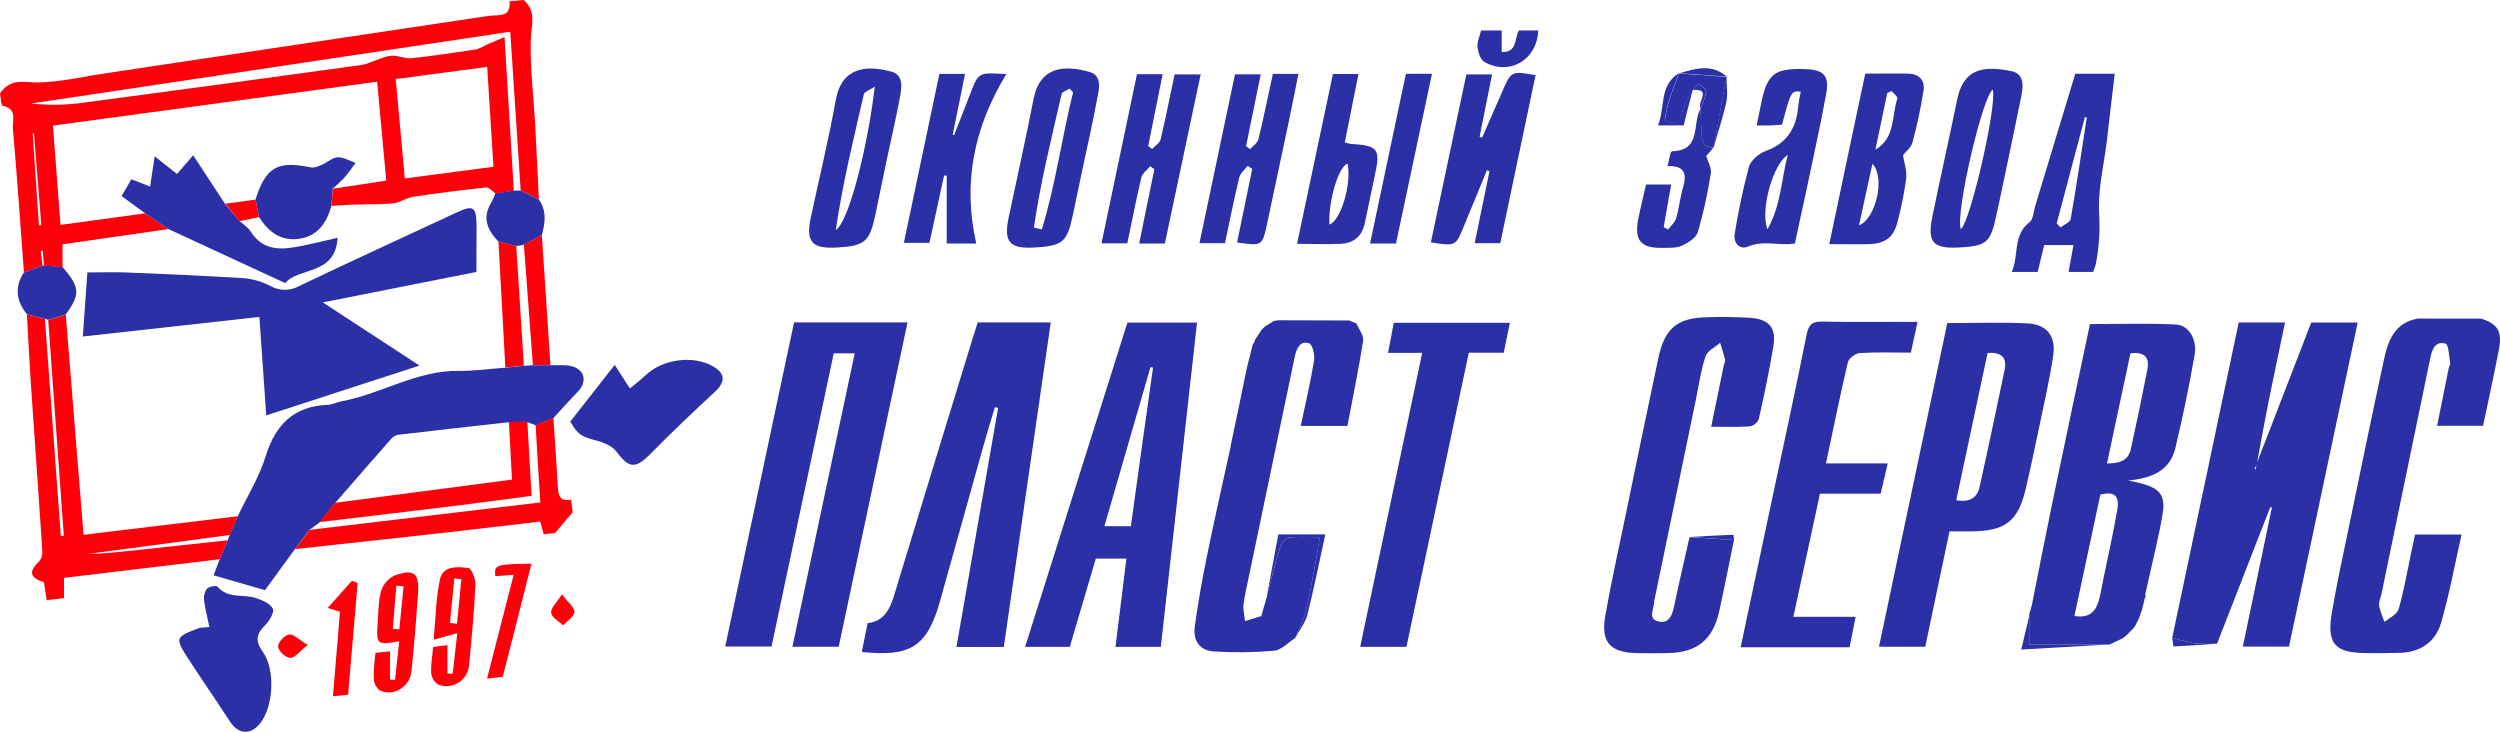 <svg width="198" height="58" viewBox="0 0 198 58" fill="none" xmlns="http://www.w3.org/2000/svg">
<path d="M1.896 21.587C1.613 17.79 1.355 13.983 1.019 10.196C0.961 9.574 1.404 8.619 0.221 8.378C0.07 8.347 0.053 7.655 3.05176e-05 7.402C0.839 6.138 1.923 6.553 3.038 6.531C4.859 6.493 6.676 6.049 8.493 5.784C18.572 4.279 28.65 2.769 38.725 1.254C39.413 1.15 40.499 1.447 40.35 0.099L41.475 0C42.513 0.914 42.078 1.958 42.042 3.067C41.965 5.302 42.258 7.546 42.381 9.791C42.491 11.789 42.58 13.79 42.679 15.792L41.237 15.09C40.965 10.936 40.694 6.782 40.413 2.512L2.463 8.197C3.766 8.342 5.081 8.33 6.381 8.163C13.834 7.177 21.284 6.166 28.73 5.133C29.06 5.05 29.382 4.937 29.692 4.798C30.139 4.653 30.586 4.431 31.038 4.412C31.552 4.388 32.083 4.665 32.588 4.612C34.296 4.431 35.995 4.173 37.694 3.915C37.983 3.828 38.259 3.705 38.516 3.549C38.925 3.37 39.336 3.197 39.958 2.937C40.215 7.211 40.456 11.158 40.694 15.107L39.252 15.331C39.011 15.165 38.74 14.83 38.511 14.849C36.549 15.053 34.606 15.301 32.684 15.594C32.165 15.671 31.689 16.052 31.175 16.105C30.177 16.206 29.168 16.165 28.163 16.199C27.529 16.218 26.894 16.269 26.258 16.305C26.289 15.854 26.32 15.401 26.349 14.95L30.59 14.304C30.35 11.652 30.11 9.145 29.87 6.471L4.191 9.947C4.398 12.643 4.59 15.189 4.792 17.812L11.495 16.896L13.335 18.142L4.953 19.348V21.168L3.482 21.05L3.389 19.861L3.228 19.888L3.365 21.038L1.896 21.587ZM39.081 13.207C38.913 10.528 38.754 7.985 38.584 5.297L31.34 6.261C31.581 8.928 31.821 11.464 32.061 14.133L39.081 13.207ZM2.692 10.582L2.591 10.548L3.083 17.841H3.273C3.081 15.419 2.887 12.999 2.692 10.582Z" fill="#FF000B"/>
<path d="M178.722 36.736C179.843 33.843 180.965 30.943 182.086 28.037C182.403 27.22 182.715 26.4 183.047 25.544H186.729L181.291 51.209H177.633C178.407 47.506 179.171 43.851 179.933 40.198L179.806 40.162C178.402 43.765 176.998 47.37 175.592 50.977C175.01 51.011 174.427 51.006 173.846 50.96C173.236 50.843 172.634 50.69 172.043 50.502C173.794 42.194 175.549 33.873 177.306 25.54H180.976C180.512 27.758 180.053 29.898 179.623 32.049C179.308 33.616 179.034 35.183 178.741 36.762C178.681 36.888 178.619 37.016 178.556 37.141L178.652 37.182C178.673 37.03 178.697 36.888 178.722 36.736Z" fill="#2B30A7"/>
<path d="M62.889 25.534H71.877L66.426 51.22H62.759C64.41 43.452 66.042 35.763 67.695 27.983H66.032C64.403 35.653 62.761 43.393 61.106 51.203H57.438C59.263 42.615 61.072 34.093 62.889 25.534Z" fill="#2B30A7"/>
<path d="M169.907 47.042C169.924 47.113 169.935 47.186 169.941 47.259C169.941 47.29 169.897 47.322 169.873 47.355L169.633 48.354V48.334C169.544 48.575 169.458 48.816 169.371 49.058V49.045L169.131 49.528L168.917 49.819L168.939 49.798L168.672 50.058L168.696 50.034L168.432 50.302L168.456 50.278L168.172 50.519H168.184L167.009 51.078V51.047H160.71V48.824L160.731 48.568C160.794 48.368 160.855 48.166 160.914 47.963C161.479 45.142 162.025 42.317 162.611 39.498C163.573 34.877 164.555 30.26 165.524 25.667C167.831 25.667 170.09 25.59 172.347 25.703C173.346 25.754 174.029 26.889 173.815 28.097C173.383 30.577 172.873 33.043 172.286 35.496C171.859 37.271 170.434 37.883 168.547 38.056C169.076 38.172 169.386 38.225 169.686 38.312C171.053 38.7 171.515 39.255 171.284 40.672C170.982 42.519 170.508 44.337 170.107 46.169C170.037 46.454 169.967 46.748 169.907 47.042ZM164.308 48.788C165.423 48.973 165.958 48.474 166.211 47.613C166.379 47.04 166.465 46.442 166.586 45.853C166.963 44.009 167.389 42.174 167.696 40.32C167.876 39.231 167.422 38.903 166.348 39.173C165.665 42.336 164.993 45.504 164.295 48.788H164.308ZM166.886 36.704C167.901 36.704 168.569 36.463 168.761 35.573C169.227 33.471 169.666 31.364 170.075 29.252C170.265 28.27 169.804 27.849 168.73 27.981C168.11 30.86 167.504 33.729 166.874 36.704H166.886Z" fill="#2B30A7"/>
<path d="M68.251 51.633C68.41 50.851 68.554 50.145 68.717 49.354C69.996 49.205 70.477 48.272 70.823 47.126C72.873 40.344 74.959 33.572 77.035 26.8C77.162 26.385 77.299 25.973 77.439 25.532H83.221C81.971 34.136 80.748 42.673 79.501 51.237H75.752C76.859 44.875 77.955 38.592 79.049 32.311L78.797 32.249C78.494 33.266 78.177 34.279 77.891 35.301C76.742 39.388 75.6 43.475 74.464 47.56C73.445 51.191 72.154 52.052 68.251 51.633Z" fill="#2B30A7"/>
<path d="M91.938 51.231H88.347C88.638 48.876 88.921 46.59 89.213 44.24H86.788C86.11 46.537 85.423 48.867 84.728 51.231H81.19C83.901 42.634 86.59 34.114 89.292 25.548H94.805C93.846 34.14 92.897 42.651 91.938 51.231ZM91.322 29.116L91.118 29.075C89.916 33.246 88.703 37.414 87.47 41.677H89.564C90.142 37.472 90.727 33.294 91.322 29.116Z" fill="#2B30A7"/>
<path d="M196.507 25.233C197.821 25.662 198.189 26.238 197.917 27.661C197.533 29.664 197.093 31.658 196.66 33.724H193.017C193.325 32.196 193.628 30.689 193.933 29.187C193.964 29.03 194.079 28.869 194.055 28.726C193.962 28.196 193.93 27.28 193.687 27.215C192.803 26.974 192.604 27.762 192.46 28.451C191.178 34.648 189.896 40.844 188.614 47.042C188.55 47.358 188.374 47.684 188.427 47.978C188.53 48.417 188.673 48.847 188.855 49.26C189.242 48.928 189.852 48.662 189.969 48.252C190.39 46.806 190.645 45.287 190.96 43.799C191.061 43.329 191.159 42.859 191.273 42.334H194.956C194.416 44.723 193.995 47.049 193.339 49.311C192.904 50.822 191.717 51.657 190.09 51.705C189.169 51.731 188.249 51.736 187.329 51.724C184.901 51.695 184.262 50.965 184.685 48.508C185.044 46.377 185.51 44.262 185.947 42.143C186.896 37.562 187.841 32.965 188.831 28.384C189.152 26.884 189.73 25.529 191.5 25.23L196.507 25.233Z" fill="#2B30A7"/>
<path d="M137.33 42.771C136.941 44.654 136.576 46.541 136.162 48.417C135.667 50.659 134.399 51.681 132.11 51.725C131.272 51.742 130.428 51.744 129.589 51.725C127.494 51.669 126.766 50.835 127.143 48.735C127.609 46.134 128.179 43.549 128.715 40.96C129.582 36.765 130.447 32.568 131.337 28.375C131.844 25.995 132.824 25.176 135.211 25.123C136.328 25.096 137.453 25.096 138.575 25.169C140.113 25.267 140.7 25.954 140.45 27.44C140.125 29.368 139.729 31.297 139.291 33.209C139.225 33.354 139.126 33.481 139 33.579C138.875 33.677 138.727 33.742 138.57 33.771C137.609 33.838 136.647 33.797 135.528 33.797C135.869 32.126 136.191 30.543 136.518 28.959C136.549 28.802 136.659 28.635 136.629 28.496C136.523 28.042 136.369 27.596 136.235 27.148C135.835 27.502 135.223 27.787 135.076 28.226C134.711 29.32 134.555 30.485 134.319 31.622C133.223 36.917 132.129 42.211 131.037 47.503C131.023 47.541 131.013 47.58 131.008 47.619C131.046 48.186 130.418 49.022 131.378 49.227C132.229 49.408 132.456 48.656 132.608 47.93C132.983 46.129 133.406 44.34 133.809 42.544L137.33 42.771Z" fill="#2B30A7"/>
<path d="M23.357 43.49L20.988 46.742L16.917 45.566L17.397 44.291L18.024 42.791C18.08 42.649 18.135 42.507 18.193 42.362C18.407 41.868 18.62 41.371 18.837 40.877C19.589 39.295 20.536 37.774 21.048 36.117C21.836 33.581 23.314 32.161 25.996 32.057C26.344 32.043 26.681 31.85 27.032 31.785C30.19 31.211 32.999 29.323 36.325 29.374C37.555 29.389 38.786 29.21 40.014 29.121L41.482 28.976L42.203 28.926H43.592C44.143 28.943 44.715 28.873 45.239 28.996C46.327 29.254 46.536 30.244 45.748 31.043C45.085 31.715 44.462 32.429 43.825 33.123L42.422 33.678L41.768 33.437H40.309C37.38 33.764 34.45 34.09 31.523 34.437C31.293 34.492 31.086 34.621 30.937 34.806C29.459 36.481 27.998 38.169 26.529 39.855L25.289 41.395L24.513 41.964L23.357 43.49Z" fill="#2B30A7"/>
<path d="M154.401 42.085L152.479 51.222H148.816C150.633 42.615 152.436 34.07 154.226 25.587C156.427 25.587 158.506 25.512 160.575 25.611C162.13 25.688 162.856 26.626 162.608 28.227C162.289 30.281 161.815 32.311 161.392 34.351C161.101 35.762 160.795 37.169 160.474 38.572C159.859 41.287 158.844 42.083 156.043 42.085H154.401ZM154.934 39.614C155.985 39.812 156.591 39.426 156.78 38.572C157.47 35.494 158.114 32.403 158.761 29.314C158.965 28.35 158.551 27.868 157.417 27.957C156.6 31.793 155.78 35.645 154.934 39.614Z" fill="#2B30A7"/>
<path d="M106.787 25.382H106.864L107.433 25.623C107.621 26.079 108.025 26.568 107.962 26.983C107.611 29.232 107.145 31.462 106.716 33.734H103.019C103.387 31.978 103.791 30.279 104.074 28.557C104.146 28.114 103.949 27.279 103.689 27.193C102.969 26.952 102.68 27.605 102.548 28.232C101.351 33.951 100.158 39.67 98.969 45.39C98.799 46.213 98.595 47.032 98.489 47.864C98.433 48.293 98.564 48.744 98.611 49.185L99.89 48.797C100.044 48.269 100.2 47.741 100.354 47.211V47.129C100.688 45.873 100.993 44.607 101.375 43.368C101.473 43.054 101.791 42.618 102.053 42.582C102.82 42.476 103.608 42.545 104.53 42.545C104.41 43.269 104.334 43.768 104.242 44.269C103.985 45.639 103.762 47.018 103.44 48.368C103.257 49.115 102.87 49.815 102.574 50.538C102.017 50.89 101.483 51.488 100.892 51.541C99.308 51.675 97.716 51.693 96.129 51.594C95.024 51.533 94.483 50.731 94.622 49.665C94.863 47.845 95.187 46.032 95.552 44.231C96.09 41.567 96.694 38.915 97.27 36.26C97.335 35.966 97.403 35.674 97.467 35.383V35.313L98.232 31.667L98.725 29.256L99.205 27.328L99.405 26.956L99.388 26.889L99.441 26.843L99.921 26.12L100.161 25.879L100.883 25.421L101.212 25.365L106.787 25.382Z" fill="#2B30A7"/>
<path d="M149.509 36.702C149.297 37.604 149.129 38.332 148.948 39.098H144.142C143.447 42.315 142.757 45.502 142.034 48.853H146.966C146.786 49.757 146.638 50.49 146.485 51.264H137.859C138.672 47.438 139.468 43.689 140.263 39.933C141.21 35.465 142.186 31.012 143.078 26.528C143.234 25.754 143.481 25.453 144.3 25.469C146.774 25.523 149.251 25.489 151.873 25.489C151.681 26.373 151.515 27.135 151.34 27.929C149.919 27.929 148.6 27.878 147.288 27.962C146.951 27.984 146.425 28.379 146.353 28.686C145.738 31.289 145.209 33.915 144.617 36.702H149.509Z" fill="#2B30A7"/>
<path d="M119.093 27.937H116.33C114.681 35.705 113.04 43.444 111.389 51.234H107.726C109.365 43.461 110.989 35.768 112.638 27.949H109.932C110.098 27.086 110.237 26.358 110.389 25.565H119.583C119.422 26.346 119.268 27.081 119.093 27.937Z" fill="#2B30A7"/>
<path d="M18.026 42.791L17.401 44.289L5.07 45.766V47.37L3.698 47.529L3.484 46.121C2.335 45.74 2.253 45.27 3.123 44.433C3.3 44.195 3.381 43.899 3.351 43.604C3.058 39.165 2.739 34.727 2.438 30.288C2.318 28.492 2.234 26.694 2.131 24.895L3.556 25.259C3.977 30.989 4.397 36.72 4.815 42.451L5.055 42.434C4.642 36.738 4.229 31.041 3.818 25.341L5.209 24.917C5.675 30.689 6.139 36.46 6.615 42.357L10.198 41.923L18.85 40.884L18.208 42.369L6.899 43.879C8.17 43.857 9.429 43.72 10.686 43.584L18.026 42.791Z" fill="#FF000B"/>
<path d="M117.378 10.901L119.001 7.205C119.693 5.621 119.693 5.621 121.617 5.951C120.688 10.368 119.76 14.787 118.82 19.264H116.794C117.188 17.35 117.578 15.452 117.967 13.557L117.765 13.483C117.157 14.958 116.549 16.433 115.944 17.907C115.29 19.503 115.292 19.503 113.324 19.197C114.257 14.782 115.189 10.373 116.136 5.893H118.172L117.184 10.835L117.378 10.901Z" fill="#2B30A7"/>
<path d="M165.774 21.535H163.833L164.218 19.41H161.9C161.727 20.117 161.561 20.806 161.384 21.539H159.331C159.915 20.196 159.396 18.617 160.749 17.588C161.035 17.371 161.045 16.785 161.173 16.366C162.239 12.849 163.302 9.341 164.362 5.842H167.485C167.275 7.664 167.068 9.429 166.858 11.197C166.618 13.145 166.125 15.112 166.26 17.033C166.329 18.337 166.238 19.644 165.988 20.924C165.934 21.134 165.863 21.338 165.774 21.535ZM162.89 17.696L163.194 18.007C163.472 17.79 163.953 17.607 163.999 17.347C164.465 14.673 164.859 11.987 165.274 9.304L165.125 9.273L162.89 17.696Z" fill="#2B30A7"/>
<path d="M92.256 19.288H90.222C90.631 17.275 91.025 15.341 91.424 13.408L91.093 13.167C90.852 13.463 90.475 13.726 90.395 14.059C89.987 15.77 89.655 17.499 89.285 19.273H87.238C88.182 14.77 89.11 10.353 90.049 5.876H92.082C91.691 7.826 91.316 9.695 90.939 11.561L91.246 11.802C91.487 11.544 91.854 11.32 91.926 11.021C92.328 9.35 92.647 7.662 93.03 5.893H95.094C94.149 10.368 93.204 14.818 92.256 19.288Z" fill="#2B30A7"/>
<path d="M99.85 5.888C99.453 7.833 99.07 9.702 98.689 11.57L99.001 11.811C99.241 11.549 99.594 11.329 99.667 11.018C100.084 9.314 100.433 7.595 100.813 5.849H102.834C102.568 7.168 102.322 8.441 102.056 9.707C101.495 12.371 100.929 15.036 100.359 17.699C99.977 19.485 99.977 19.485 97.975 19.203C98.376 17.26 98.777 15.318 99.177 13.378L98.814 13.137C98.573 13.444 98.232 13.721 98.148 14.066C97.734 15.775 97.393 17.503 97.018 19.259H94.997L97.811 5.888H99.85Z" fill="#2B30A7"/>
<path d="M155.199 19.599C153.108 19.718 152.628 19.206 153.037 17.188C153.671 14.086 154.37 10.997 155.005 7.894C155.485 5.546 156.927 5.134 159.315 5.638C160.347 5.857 160.248 6.824 160.085 7.632C159.556 10.262 158.994 12.89 158.444 15.518C158.338 16.026 158.22 16.535 158.112 17.046C157.65 19.218 157.352 19.479 155.199 19.599ZM155.297 18.153C156.098 17.48 158.181 8.213 157.828 7.111C157.052 7.489 154.844 16.902 155.297 18.146V18.153Z" fill="#2B30A7"/>
<path d="M66.289 19.604C64.299 19.72 63.804 19.151 64.217 17.22C64.88 14.124 65.628 11.046 66.19 7.931C66.671 5.257 68.682 5.165 70.571 5.664C71.636 5.946 71.403 7.01 71.249 7.834C70.948 9.45 70.569 11.048 70.23 12.656C69.925 14.103 69.636 15.564 69.329 17.015C68.872 19.156 68.492 19.477 66.289 19.604ZM69.285 6.858C68.836 7.157 68.463 7.268 68.42 7.453C67.615 10.954 66.752 14.445 66.192 18.216C67.209 17.601 68.699 11.783 69.285 6.858Z" fill="#2B30A7"/>
<path d="M81.95 19.603C79.955 19.716 79.477 19.176 79.883 17.245C80.539 14.111 81.246 10.998 81.853 7.859C82.363 5.238 84.31 5.147 86.268 5.689C87.326 5.976 87.045 7.066 86.89 7.859C86.514 9.86 86.061 11.849 85.639 13.843C85.417 14.899 85.201 15.955 84.975 17.011C84.516 19.183 84.17 19.475 81.95 19.603ZM84.985 7.307L84.713 7.02C84.495 7.16 84.122 7.261 84.081 7.442C83.276 10.957 82.399 14.46 81.885 18.031L82.512 18.168C83.608 14.607 84.093 10.902 84.992 7.3L84.985 7.307Z" fill="#2B30A7"/>
<path d="M144.879 19.334C145.84 14.714 146.785 10.302 147.727 5.832C148.929 5.832 150.051 5.808 151.164 5.832C151.993 5.857 152.469 6.365 152.344 7.166C152.129 8.547 151.838 9.915 151.474 11.264C151.361 11.689 150.923 12.024 150.716 12.294C150.803 12.853 151.037 13.516 150.971 14.145C150.823 15.228 150.613 16.301 150.34 17.359C150.036 18.726 149.419 19.288 148.025 19.336C147.035 19.367 146.038 19.334 144.879 19.334ZM148.299 12.966C147.924 14.695 147.578 16.228 147.237 17.841C148.549 17.345 149.34 14.102 148.299 12.966ZM149.813 7.212L149.472 7.363C149.152 8.858 148.839 10.354 148.532 11.85C150.155 10.905 149.789 9.179 150.277 7.802C150.32 7.677 149.977 7.412 149.813 7.212Z" fill="#2B30A7"/>
<path d="M142.155 19.287C140.87 19.487 139.661 19.002 138.447 19.528C137.791 19.81 137.26 19.25 137.389 18.503C137.675 16.725 138.049 14.963 138.512 13.223C138.659 12.705 139.31 12.15 139.853 11.955C141.614 11.321 142.304 10.043 142.433 8.3C142.478 7.951 142.541 7.604 142.621 7.261C141.862 7.186 141.862 7.186 141.134 9.874C140.841 9.894 140.528 9.925 140.216 9.935C139.903 9.944 139.588 9.935 139.125 9.935C139.261 9.276 139.365 8.744 139.48 8.208C139.961 5.829 140.536 5.39 142.991 5.474C144.451 5.527 144.9 5.986 144.635 7.432C144.171 9.954 143.614 12.459 143.088 14.969C142.792 16.374 142.479 17.782 142.155 19.287ZM139.992 18.146C141.079 16.198 141.064 14.236 141.595 12.266C140.437 12.968 139.387 16.613 139.983 18.144L139.992 18.146Z" fill="#2B30A7"/>
<path d="M77.321 19.287H74.98V13.911L74.771 13.899L73.613 19.234H71.585C72.527 14.752 73.464 10.302 74.401 5.849H76.434L75.454 10.671L75.567 10.707C75.999 9.593 76.437 8.482 76.867 7.368C77.501 5.726 77.501 5.726 79.7 5.873C77.155 10.049 76.221 14.466 77.321 19.287Z" fill="#2B30A7"/>
<path d="M45.163 33.393L48.686 28.899L49.888 30.765C50.313 30.411 50.756 30.078 51.152 29.702C52.481 28.444 54.872 28.116 56.439 28.996C57.465 29.569 57.477 30.237 56.603 31.047C54.877 32.646 53.171 34.266 51.52 35.941C50.333 37.147 49.821 37.106 48.823 35.768C48.494 35.322 47.816 35.045 47.245 34.893C46.048 34.575 45.81 34.476 45.163 33.393Z" fill="#2B30A7"/>
<path d="M16.584 49.665C16.425 48.901 16.245 48.219 16.163 47.539C16.139 47.38 16.147 47.217 16.185 47.061C16.224 46.904 16.293 46.757 16.389 46.628C16.559 46.449 17.134 46.35 17.235 46.468C18.066 47.447 19.263 47.033 20.253 47.361C20.76 47.532 21.402 47.792 21.609 48.202C21.748 48.479 21.335 49.193 20.989 49.526C20.287 50.21 20.203 50.777 20.799 51.601C21.825 53.024 21.671 55.941 20.602 57.289C19.83 58.253 18.859 58.166 18.198 57.125C17.09 55.413 15.923 53.749 14.817 52.026C14.529 51.58 14.077 50.883 14.233 50.579C14.457 50.167 15.166 50 15.675 49.771C15.884 49.68 16.137 49.706 16.584 49.665Z" fill="#2B30A7"/>
<path d="M106.508 11.278C106.655 11.328 106.805 11.367 106.958 11.394C109.169 11.536 109.349 11.772 108.88 13.928C108.614 15.18 108.351 16.433 108.089 17.686C107.869 18.74 107.184 19.27 106.148 19.311C105.076 19.355 103.984 19.311 102.725 19.311C103.686 14.776 104.622 10.345 105.568 5.861H107.592C107.231 7.7 106.868 9.487 106.508 11.278ZM106.729 12.966C106.027 13.137 105.193 15.924 105.287 17.788C106.198 17.46 107.056 14.586 106.729 12.973V12.966Z" fill="#2B30A7"/>
<path d="M42.422 33.659L43.826 33.104C43.948 34.9 44.08 36.699 44.181 38.497C44.217 39.153 44.261 39.746 45.227 39.57C45.287 40.033 45.337 40.414 45.356 40.566L43.963 42.217L43.064 42.316L42.778 41.306C40.262 41.6 37.77 41.904 35.275 42.184C31.305 42.627 27.344 43.054 23.365 43.49L24.528 41.964L42.792 39.794C42.653 37.646 42.537 35.652 42.422 33.659Z" fill="#FF000B"/>
<path d="M135.707 11.679L135.131 12.364C135.251 12.776 135.568 13.275 135.498 13.711C135.257 15.291 134.914 16.853 134.469 18.388C134.333 18.844 133.689 19.239 133.189 19.464C132.74 19.664 132.172 19.618 131.656 19.63C129.952 19.666 129.416 19.027 129.75 17.347C129.93 16.448 130.151 15.56 130.368 14.613H132.357C132.155 15.761 131.961 16.872 131.764 17.988L132.11 18.176C132.328 17.887 132.65 17.627 132.745 17.301C132.984 16.498 133.064 15.65 133.297 14.847C133.61 13.779 133.439 13.099 132.072 13.159C132.165 12.723 132.24 12.383 132.312 12.089C132.384 12.024 132.413 11.975 132.442 11.975C134.787 11.925 133.999 9.772 134.686 8.6C134.712 9.268 134.727 9.938 134.77 10.604C134.802 11.199 134.948 11.72 135.707 11.679Z" fill="#2B30A7"/>
<path d="M111.347 5.847H113.412C112.453 10.367 111.508 14.806 110.562 19.288H108.509L111.347 5.847Z" fill="#2B30A7"/>
<path d="M29.744 51.702L30.888 51.587V53.817L31.29 53.846C31.395 52.845 31.501 51.842 31.614 50.798C29.845 51.087 29.795 51.051 29.908 49.407C29.968 48.527 29.958 47.618 30.194 46.782C30.28 46.517 30.42 46.274 30.604 46.066C30.789 45.859 31.014 45.692 31.266 45.576C32.801 45.029 33.219 45.39 33.107 47.039C32.967 49.082 32.796 51.121 32.592 53.156C32.47 54.361 31.235 55.164 30.151 54.718C29.879 54.605 29.619 54.128 29.598 53.8C29.598 53.098 29.646 52.397 29.744 51.702ZM31.963 46.437L31.388 46.381L31.112 49.8L31.624 49.848L31.963 46.437Z" fill="#FF000B"/>
<path d="M36.217 50.148L34.344 50.664C34.517 48.88 34.517 47.322 34.859 45.842C35.099 44.791 36.262 44.878 37.103 44.989C37.344 45.022 37.68 45.852 37.656 46.303C37.55 48.426 37.36 50.546 37.151 52.663C37.131 52.943 37.046 53.214 36.904 53.456C36.761 53.697 36.563 53.902 36.328 54.054C36.092 54.206 35.825 54.301 35.546 54.331C35.268 54.361 34.986 54.325 34.724 54.227C34.566 54.131 34.432 53.999 34.333 53.842C34.233 53.685 34.172 53.508 34.152 53.323C34.111 52.653 34.241 51.973 34.306 51.238L35.435 51.093V53.328L35.849 53.371C35.969 52.318 36.087 51.276 36.217 50.148ZM35.637 49.338L36.195 49.401L36.541 45.873L35.983 45.811L35.637 49.338Z" fill="#FF000B"/>
<path d="M39.23 15.319L40.672 15.095H41.232L42.674 15.796C43.313 16.693 43.183 17.653 42.914 18.627L41.491 19.384L40.888 19.49L39.477 19.138C38.62 18.239 38.158 17.267 38.903 16.062C39.03 15.822 39.139 15.574 39.23 15.319Z" fill="#2B30A7"/>
<path d="M3.554 25.252L2.129 24.888C1.29 23.844 1.129 22.749 1.889 21.587L3.364 21.038H3.429H3.494L4.965 21.156C6.34 22.749 6.376 23.314 5.205 24.907L3.814 25.331L3.554 25.252Z" fill="#2B30A7"/>
<path d="M41.491 19.376L42.914 18.622C43.143 22.05 43.371 25.479 43.596 28.909H42.205L41.491 19.376Z" fill="#FF000B"/>
<path d="M40.683 45.523L39.224 45.631C39.133 44.732 39.26 44.684 42.096 44.638L39.818 53.604L38.573 53.746C39.284 50.978 39.962 48.336 40.683 45.523Z" fill="#FF000B"/>
<path d="M135.706 11.679C134.947 11.72 134.8 11.197 134.759 10.611C134.716 9.945 134.701 9.275 134.675 8.607L134.699 8.557C134.858 8.127 135.096 7.703 135.137 7.262C135.154 7.076 134.786 6.811 134.54 6.669C134.485 6.638 134.221 6.968 134.06 7.129H134.074C133.787 7.579 133.538 8.051 133.329 8.542C133.104 9.21 133.106 10.059 131.847 9.567C131.923 9.08 132.024 8.597 132.149 8.12C132.39 7.339 132.7 6.58 132.978 5.811L133.014 5.825L136.764 6.088L136.749 6.1C136.61 6.84 136.466 7.578 136.331 8.318C136.125 9.444 135.925 10.567 135.723 11.693L135.706 11.679Z" fill="#2B30A7"/>
<path d="M27.571 55.02L26.369 55.143C26.556 52.903 26.737 50.726 26.927 48.45L25.953 48.151L27.876 45.993L28.325 46.176C28.08 49.084 27.83 51.989 27.571 55.02Z" fill="#FF000B"/>
<path d="M120.29 2.411H121.829C121.745 4.742 119.541 6.027 117.568 4.908C117.253 4.728 117.063 4.147 117.018 3.727C116.972 3.308 117.191 2.886 117.304 2.413H118.935V4.122C120.185 4.149 119.92 3.107 120.29 2.411Z" fill="#2B30A7"/>
<path d="M102.569 50.539C102.865 49.816 103.252 49.122 103.434 48.369C103.766 47.017 103.979 45.638 104.237 44.271C104.328 43.769 104.405 43.268 104.525 42.547C103.603 42.547 102.814 42.477 102.048 42.583C101.785 42.619 101.468 43.065 101.37 43.369C100.988 44.608 100.683 45.874 100.349 47.13C100.646 45.532 100.942 43.936 101.243 42.325H104.965C104.484 44.495 104.073 46.609 103.545 48.69C103.376 49.348 102.903 49.927 102.569 50.539Z" fill="#2B30A7"/>
<path d="M160.709 48.817V51.04H167.022L160.082 51.445L160.709 48.817Z" fill="#2B30A7"/>
<path d="M132.971 5.786C132.693 6.555 132.388 7.314 132.142 8.095C132.017 8.572 131.916 9.055 131.839 9.542C133.099 10.024 133.097 9.185 133.322 8.517C133.53 8.026 133.78 7.554 134.067 7.104C133.827 8.023 133.587 8.944 133.346 9.932H131.311C131.897 8.515 131.388 6.774 132.971 5.786Z" fill="#2B30A7"/>
<path d="M24.369 51.083C23.717 51.594 23.34 52.122 22.987 52.107C22.634 52.093 22.047 51.558 22.026 51.215C22.004 50.873 22.537 50.301 22.893 50.251C23.249 50.2 23.669 50.661 24.369 51.083Z" fill="#FF000B"/>
<path d="M44.506 47.066C45.013 47.746 45.532 48.141 45.496 48.476C45.455 48.852 44.917 49.178 44.595 49.525C44.258 49.2 43.713 48.91 43.65 48.539C43.588 48.168 44.066 47.779 44.506 47.066Z" fill="#FF000B"/>
<path d="M135.714 11.671C135.917 10.546 136.116 9.422 136.323 8.296C136.457 7.556 136.601 6.818 136.741 6.078C136.741 6.756 136.857 7.457 136.717 8.106C136.46 9.311 136.056 10.485 135.714 11.671Z" fill="#2B30A7"/>
<path d="M136.754 6.066L133.005 5.803C134.285 5.424 135.569 5.029 136.754 6.066Z" fill="#2B30A7"/>
<path d="M98.218 31.677L97.453 35.323L98.218 31.677Z" fill="#2B30A7"/>
<path d="M134.052 7.129C134.223 6.967 134.487 6.646 134.533 6.668C134.773 6.81 135.145 7.075 135.128 7.261C135.088 7.702 134.85 8.127 134.691 8.556C134.379 8.129 135.628 6.991 134.052 7.129Z" fill="#2B30A7"/>
<path d="M172.043 50.502C172.634 50.689 173.236 50.842 173.846 50.959C174.427 51.005 175.01 51.011 175.592 50.976C174.441 51.061 173.293 51.15 172.142 51.201C172.097 50.969 172.064 50.736 172.043 50.502Z" fill="#2B30A7"/>
<path d="M137.33 42.77L133.804 42.529C134.967 42.463 136.13 42.398 137.294 42.35C137.301 42.36 137.318 42.627 137.33 42.77Z" fill="#2B30A7"/>
<path d="M98.706 29.28L98.214 31.691C98.377 30.884 98.541 30.081 98.706 29.28Z" fill="#2B30A7"/>
<path d="M99.191 27.359L98.711 29.288L99.191 27.359Z" fill="#2B30A7"/>
<path d="M100.355 47.216C100.202 47.747 100.046 48.275 99.892 48.803C100.046 48.275 100.214 47.737 100.355 47.216Z" fill="#2B30A7"/>
<path d="M167.006 51.072L168.182 50.512L167.006 51.072Z" fill="#2B30A7"/>
<path d="M100.869 25.438L100.147 25.897L100.869 25.438Z" fill="#2B30A7"/>
<path d="M99.906 26.151L99.425 26.876L99.906 26.151Z" fill="#2B30A7"/>
<path d="M169.624 48.354L169.864 47.356L169.624 48.354Z" fill="#2B30A7"/>
<path d="M97.463 35.392C97.398 35.684 97.331 35.975 97.266 36.27C97.331 35.975 97.398 35.681 97.463 35.392Z" fill="#2B30A7"/>
<path d="M169.906 47.042C169.979 46.748 170.048 46.454 170.118 46.162C170.036 46.454 169.967 46.748 169.906 47.042Z" fill="#2B30A7"/>
<path d="M169.373 49.069C169.46 48.828 169.547 48.586 169.636 48.345L169.373 49.069Z" fill="#2B30A7"/>
<path d="M107.424 25.634L106.854 25.392L107.424 25.634Z" fill="#2B30A7"/>
<path d="M160.914 47.955C160.855 48.158 160.794 48.361 160.731 48.561C160.794 48.361 160.855 48.158 160.914 47.955Z" fill="#2B30A7"/>
<path d="M169.128 49.54L169.369 49.058L169.128 49.54Z" fill="#2B30A7"/>
<path d="M99.393 26.981L99.193 27.352L99.393 26.981Z" fill="#2B30A7"/>
<path d="M100.143 25.896L99.902 26.138L100.143 25.896Z" fill="#2B30A7"/>
<path d="M168.914 49.828L169.128 49.535L168.914 49.828Z" fill="#2B30A7"/>
<path d="M168.67 50.066L168.938 49.805L168.67 50.066Z" fill="#2B30A7"/>
<path d="M168.43 50.309L168.694 50.041L168.43 50.309Z" fill="#2B30A7"/>
<path d="M168.17 50.52L168.454 50.278L168.17 50.52Z" fill="#2B30A7"/>
<path d="M11.494 16.895L9.629 15.53L10.405 14.197L11.888 14.778C11.977 14.192 12.085 13.483 12.251 12.382L14.019 13.78L15.3 12.295L17.826 16.152L18.985 17.515C19.278 17.785 19.643 17.997 19.852 18.332C20.898 19.976 22.421 19.779 23.976 19.46C24.855 19.282 25.728 19.062 26.735 18.831C26.579 21.828 23.642 21.145 22.589 22.421L13.335 18.141L11.494 16.895Z" fill="#2B30A7"/>
<path d="M20.234 15.811C21.047 13.231 21.974 12.706 24.637 13.26C24.894 13.313 25.214 13.166 25.48 13.053C25.916 12.867 26.322 12.479 26.754 12.457C27.187 12.435 27.694 12.739 28.163 12.901C27.864 13.296 27.588 13.713 27.261 14.085C26.97 14.388 26.662 14.676 26.341 14.948C26.312 15.398 26.281 15.852 26.25 16.303C25.884 17.609 25.204 18.66 23.774 18.901C22.296 19.143 21.268 18.402 20.518 17.187C20.427 16.729 20.328 16.269 20.234 15.811Z" fill="#2B30A7"/>
<path d="M26.529 39.823L40.547 37.984C40.465 36.419 40.388 34.912 40.306 33.403H41.765C41.876 35.332 41.986 37.279 42.102 39.271C40.037 39.541 38.187 39.797 36.334 40.023C32.649 40.475 28.964 40.918 25.279 41.352L26.529 39.823Z" fill="#FF000B"/>
<path d="M40.023 29.109C39.843 25.785 39.662 22.46 39.477 19.133L40.888 19.483C41.09 22.642 41.291 25.803 41.491 28.965L40.023 29.109Z" fill="#FF000B"/>
<path d="M37.73 21.54L25.567 23.951L33.222 28.953L21.088 32.898C20.908 30.306 20.732 27.803 20.542 25.101L6.56 26.651L6.918 21.576C8.06 21.576 9.007 21.542 9.951 21.576C13.107 21.709 16.262 21.839 19.413 22.041C20.122 22.12 20.809 22.331 21.441 22.663C21.784 22.852 22.169 22.951 22.56 22.951C22.951 22.951 23.336 22.852 23.678 22.663C27.783 20.689 31.929 18.806 36.062 16.877C37.504 16.202 37.723 16.33 37.745 17.907C37.745 19.069 37.73 20.226 37.73 21.54Z" fill="#2B30A7"/>
<path d="M20.236 15.81C20.329 16.268 20.425 16.729 20.519 17.189L18.986 17.515L17.837 16.136L20.236 15.81Z" fill="#FF000B"/>
</svg>
